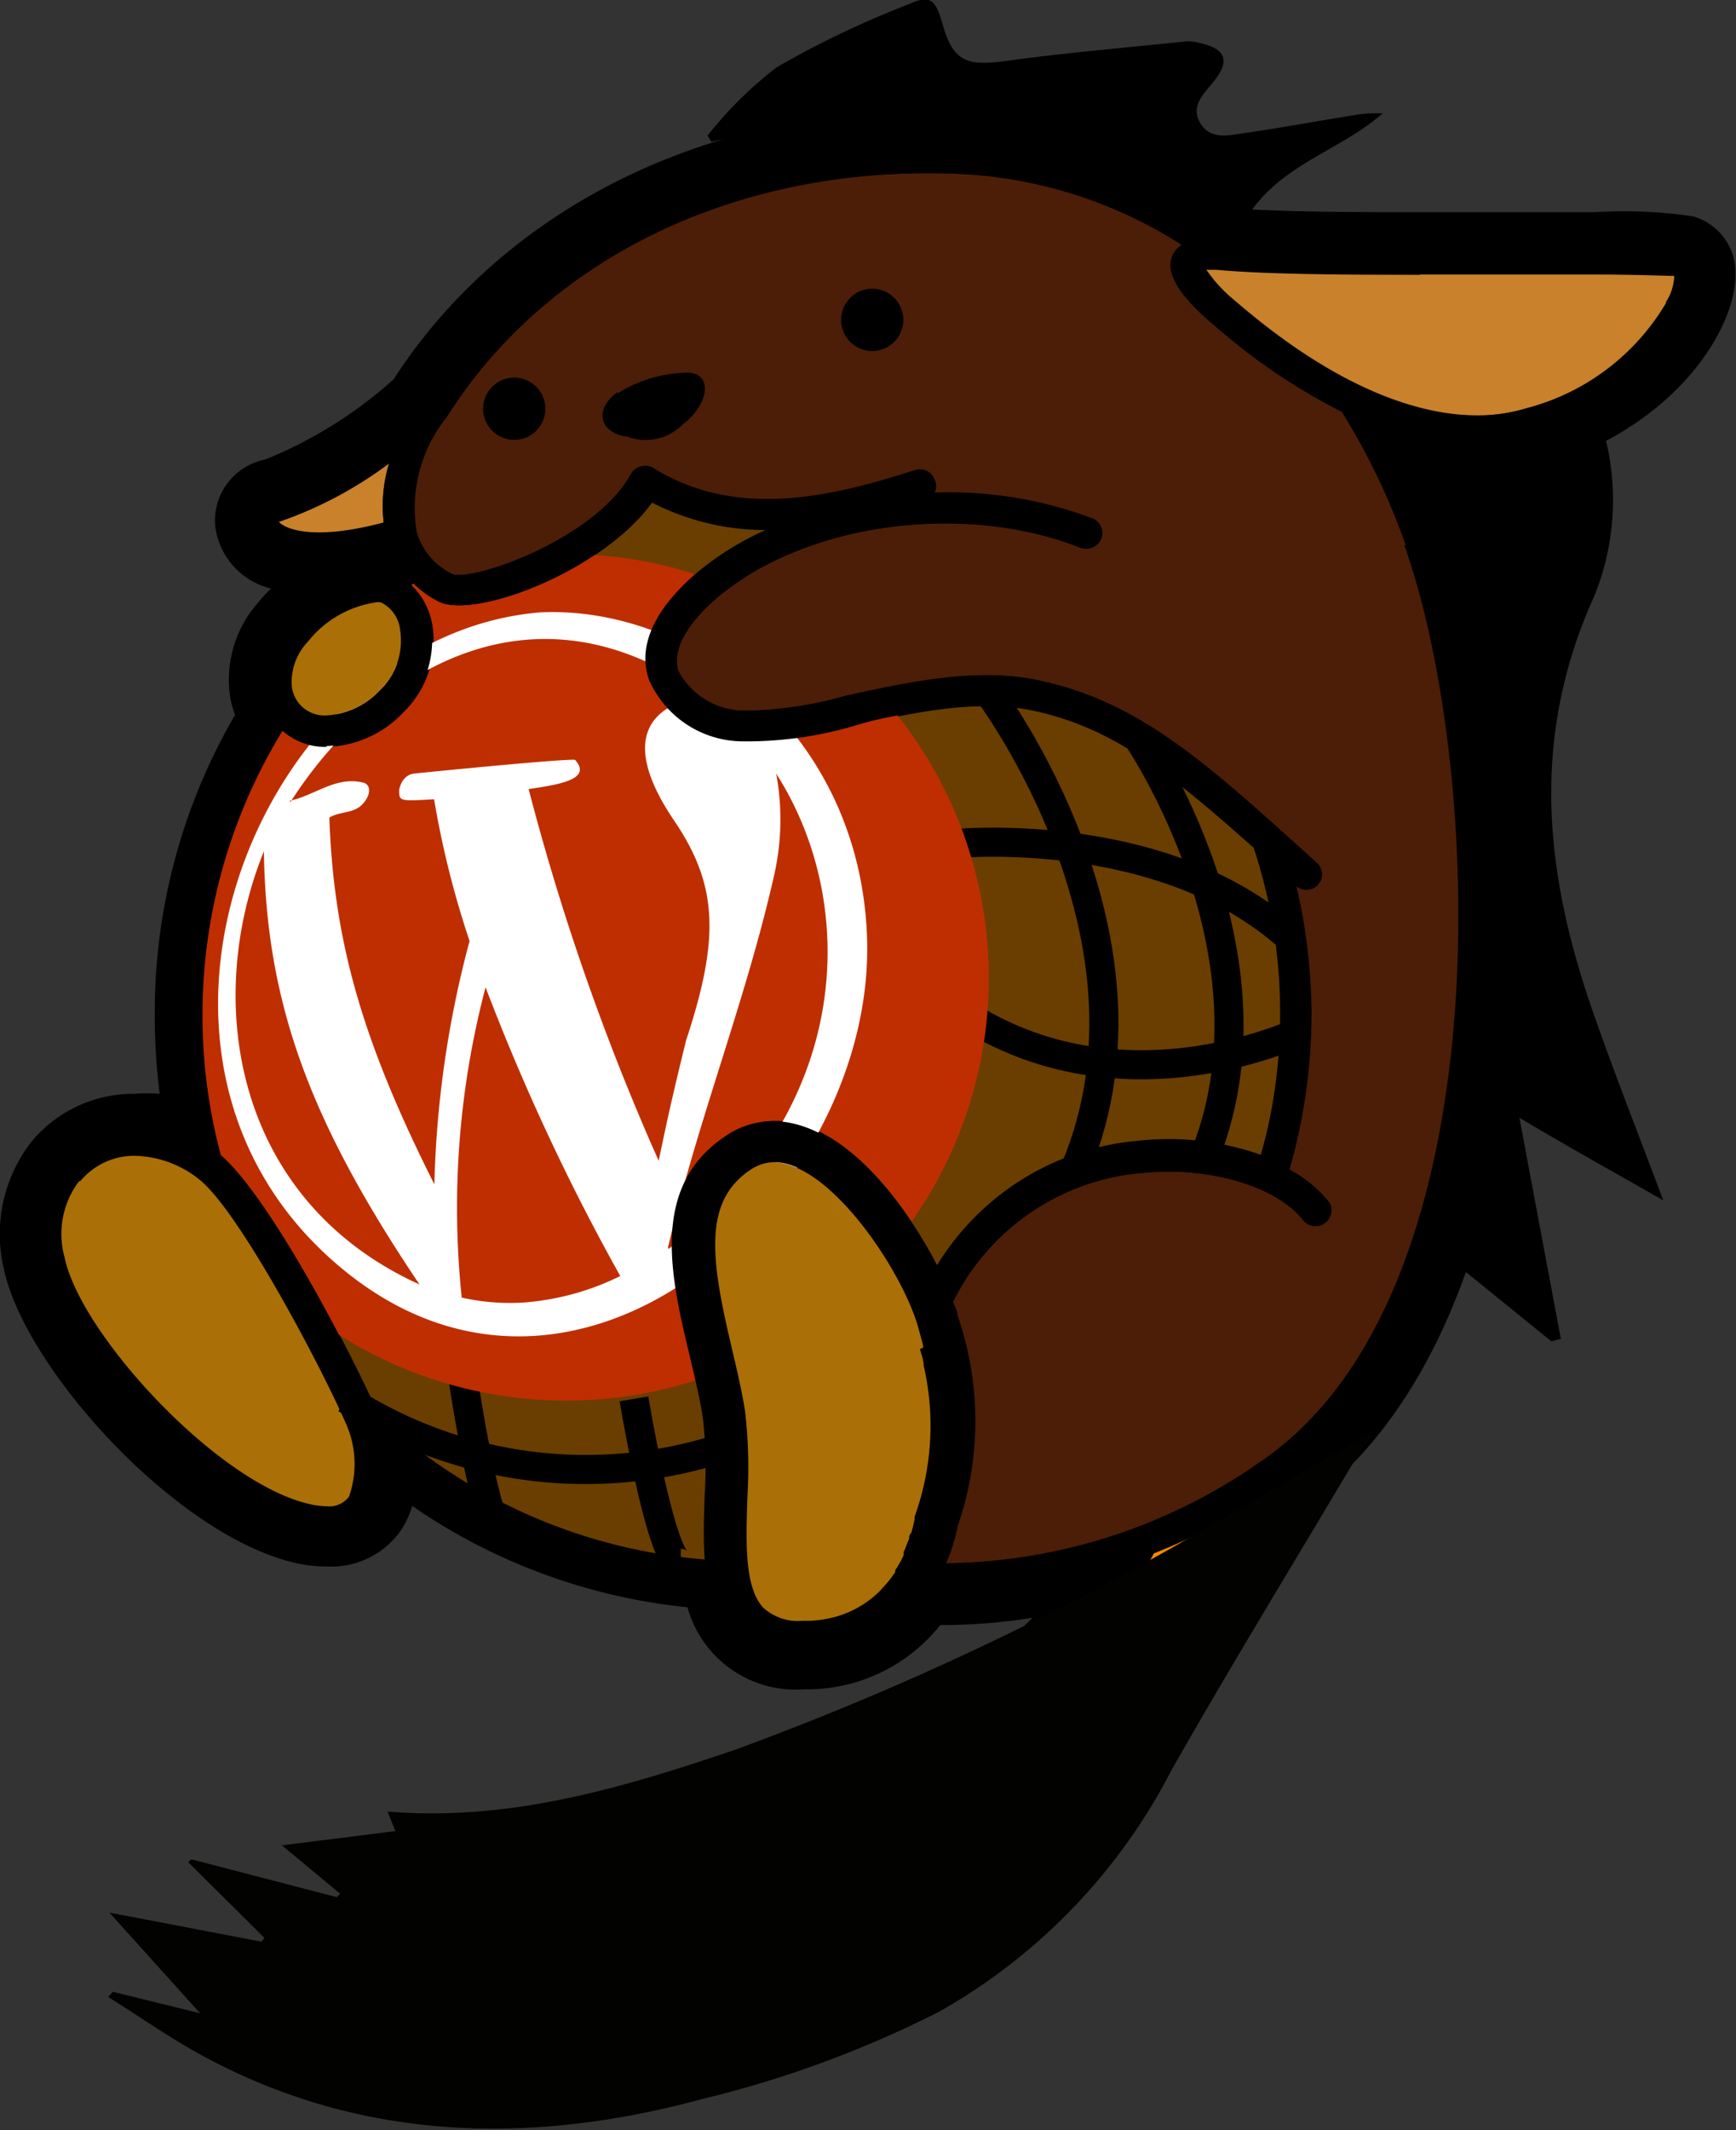 <svg id="Livello_1" data-name="Livello 1" xmlns="http://www.w3.org/2000/svg" viewBox="0 0 59.67 73.19"><rect x="0" y="0" width="59.67" height="73.19" fill="#333333" stroke="none"/><defs><style>.cls-1,.cls-10,.cls-2,.cls-3,.cls-5,.cls-6,.cls-7,.cls-8,.cls-9{fill-rule:evenodd;}.cls-2{fill:#6a3e00;}.cls-3,.cls-4{fill:none;stroke:#000;stroke-miterlimit:10;}.cls-5{fill:#bf2e00;}.cls-6{fill:#fff;}.cls-7{fill:#aa6f07;}.cls-8{fill:#c9812b;}.cls-9{fill:#f80;}.cls-10{fill:#4c1e07;}.cls-11{fill:#020201;}</style></defs><title>coppuu-wapuu</title><g id="wapuu"><path class="cls-1" d="M103.86,18.85a16.6,16.6,0,0,0-3.39-.14h-6c-1.83,0-4.39,0-6.21-.12a17.52,17.52,0,0,0-10-3.36c-8-.25-15.18,3.23-19.05,9.22a15,15,0,0,1-4.42,2.76,2.14,2.14,0,0,0-1.71,2.32A2.53,2.53,0,0,0,55,31.64a4.2,4.2,0,0,0-.41.44,4,4,0,0,0-1,3.28,3.35,3.35,0,0,0,.17.62A20.29,20.29,0,0,0,51,46.3,20.9,20.9,0,0,0,51.17,49,5.1,5.1,0,0,0,50.3,49a4.53,4.53,0,0,0-3.55,1.66A5.16,5.16,0,0,0,45.81,55c.7,3.39,5.85,9.11,9.95,10.1a4.75,4.75,0,0,0,1.15.14A2.93,2.93,0,0,0,59.46,64a3.37,3.37,0,0,0,.39-.84,20.24,20.24,0,0,0,9.46,3.48,3.86,3.86,0,0,0,4,2.82A5.86,5.86,0,0,0,78,67.25h.31A19.77,19.77,0,0,0,81.17,67l-.28.28a18,18,0,0,1,2.89-1.09,23.81,23.81,0,0,1,2.69-1.86,11.79,11.79,0,0,1,3-1.12c.43-.07.87-.12,1.3-.17l0-.08c8.83-6.74,8.13-25.28,5.2-33.55q-.3-.86-.66-1.68a9.55,9.55,0,0,0,1.06.06,7.89,7.89,0,0,0,2.34-.34c4.59-1.37,6.67-4.78,6.62-6.65A2,2,0,0,0,103.86,18.85Z" transform="translate(-45.68 -11.42)"/><path id="WordPress-blue2" class="cls-2" d="M88.75,40.53C85.9,38,83.94,36.4,81.11,35.82c-1.89-.39-4.16.11-6.16.55a13.13,13.13,0,0,1-3.84.52A3.53,3.53,0,0,1,68,34.8c-.25-.79-.18-2,1.56-3.57a10.06,10.06,0,0,1,2.54-1.6,8.4,8.4,0,0,1-4-.95c-1.68,2.33-6,4-7.26,3.44a3.05,3.05,0,0,1-.92-.66l-.08.06a2.54,2.54,0,0,1,.71,1.31,3.42,3.42,0,0,1-1,3.08,3.74,3.74,0,0,1-2.57,1.17,2.2,2.2,0,0,1-1.54-.59,18.61,18.61,0,0,0-2.78,9.81,18.84,18.84,0,0,0,.64,4.84c1.76,1.45,4.66,7.22,5.29,8.66a2.33,2.33,0,0,1,.12.3A18.71,18.71,0,0,0,69.93,65a20.92,20.92,0,0,1,0-2.24,15.51,15.51,0,0,0-.06-2.67c-.1-.65-.27-1.35-.44-2.08-.66-2.75-1.41-5.86,1.22-7.61a2.86,2.86,0,0,1,1.63-.51c2.36,0,4.5,2.85,5.61,5a9,9,0,0,1,6.93-4.28,9.52,9.52,0,0,1,4.21.49,18.35,18.35,0,0,0,.65-4.85,18.11,18.11,0,0,0-.93-5.77" transform="translate(-45.68 -11.42)"/><path class="cls-3" d="M78.42,40.41s7.16-.74,11.57,3.21" transform="translate(-45.68 -11.42)"/><path class="cls-3" d="M90.52,46.79s-6,3-11.53-.44" transform="translate(-45.68 -11.42)"/><path class="cls-4" d="M61.61,58.87S62.4,64.2,63,64.2" transform="translate(-45.68 -11.42)"/><path class="cls-4" d="M67.47,59.48s.94,5.65,1.61,5.65" transform="translate(-45.68 -11.42)"/><path id="WordPress-blue1" class="cls-5" d="M76.53,36c-.54.1-1.07.22-1.58.33a13.13,13.13,0,0,1-3.84.52A3.53,3.53,0,0,1,68,34.8c-.25-.79-.18-2,1.56-3.57l.08-.06a14.16,14.16,0,0,0-3.52-.68c-1.93,1.3-4.37,2-5.3,1.63a3.05,3.05,0,0,1-.92-.66l-.08.06a2.47,2.47,0,0,1,.71,1.31,3.42,3.42,0,0,1-1,3.08,3.74,3.74,0,0,1-2.57,1.17,2.16,2.16,0,0,1-1.54-.6,18.67,18.67,0,0,0-2.78,9.82,18.47,18.47,0,0,0,.64,4.84c1.18,1,2.87,3.88,4.05,6.14a14.62,14.62,0,0,0,12.34,1.54l-.18-.77c-.66-2.75-1.41-5.86,1.22-7.61a2.86,2.86,0,0,1,1.63-.51c1.81,0,3.5,1.68,4.68,3.45A14.53,14.53,0,0,0,76.53,36" transform="translate(-45.68 -11.42)"/><path id="WordPress-logo" class="cls-6" d="M63.82,56.16A7.54,7.54,0,0,1,61.55,56a29.72,29.72,0,0,1,.82-10.66A75.12,75.12,0,0,0,67,55.26a9,9,0,0,1-3.2.9m-3.7-.61c-6.31-2.86-7.47-9.65-5.35-14.88.08,5.17,1.53,9.21,5.35,14.88m8.54-1.27c1-4.31,2.66-8.43,3.64-12.75A8.68,8.68,0,0,0,72.36,38c2.91,4.55,2.58,11.62-3.7,16.33m-13-15.35C58.5,34.55,64,31,69.93,35.36c0,0-3.84.18-1.08,4.25,1.49,2.2,1.59,4,.41,7.56-.43,1.77-.56,2.31-.94,4.13a82.33,82.33,0,0,1-4.47-12.77c1-.15,2.2-.32,1.6-1-.08-.08-5.51.46-5.56.47-.42.07-.49.56-.49.56,0,.39,0,.39,1.2.32a31.94,31.94,0,0,0,1.22,4.87,35.45,35.45,0,0,0-1.21,8.36C58.14,47.2,57.15,43.78,57,39.51c.35-.22.82-.13,1.13-.45s.32-.71,0-.76c-.93-.21-1.65.46-2.49.63m8.6-6.47c-9.36.77-15.44,14.86-7.16,22.24s18.76-2.18,18.4-11.14c-.28-7-6-11.35-11.24-11.1" transform="translate(-45.68 -11.42)"/><path id="sole-left" class="cls-7" d="M77.41,57.72v-.07c-.05-.2-.11-.41-.17-.63-.53-1.89-3-5.67-5-5.67a1.47,1.47,0,0,0-.84.27c-1.68,1.12-1.34,3.14-.63,6.1.17.73.35,1.48.46,2.19a16.78,16.78,0,0,1,.08,2.94c0,1.54-.11,3.13.56,3.82a1.83,1.83,0,0,0,1.38.44,4.45,4.45,0,0,0,.53,0l.15,0,.34-.08.15,0a2.19,2.19,0,0,0,.33-.12l.09,0a2.32,2.32,0,0,0,.38-.21.05.05,0,0,0,0,0,2.32,2.32,0,0,0,.3-.22.27.27,0,0,0,.08-.07l.23-.2L76,66l.23-.26,0,0,.22-.3a.43.43,0,0,1,0-.07c.05-.08.1-.15.14-.23l.06-.1.09-.19a.54.54,0,0,0,0-.11,1.11,1.11,0,0,0,.07-.16l.12-.3v0c0-.07,0-.13.07-.19.08-.26.11-.45.12-.48a.29.29,0,0,1,0-.09,9.21,9.21,0,0,0,.31-5.18c0-.19-.08-.38-.13-.57" transform="translate(-45.68 -11.42)"/><path id="sole-right-outline" class="cls-1" d="M56.91,64.2h0a3.72,3.72,0,0,1-.9-.12c-3.6-.86-8.53-6.27-9.16-9.28a4.12,4.12,0,0,1,.73-3.5A3.47,3.47,0,0,1,50.3,50a4.65,4.65,0,0,1,2.84,1c1.76,1.35,4.73,7.26,5.37,8.72.27.61.8,2.45.06,3.58a1.87,1.87,0,0,1-1.66.82ZM50.3,51.1a2.41,2.41,0,0,0-1.9.87,3,3,0,0,0-.5,2.62c.54,2.62,5.2,7.7,8.36,8.46a2.73,2.73,0,0,0,.65.09.83.83,0,0,0,.77-.34,3.4,3.4,0,0,0-.14-2.57c-.88-2-3.65-7.23-5-8.31a3.67,3.67,0,0,0-2.2-.82Z" transform="translate(-45.68 -11.42)"/><path id="sole-right" class="cls-7" d="M48.4,52a3,3,0,0,0-.5,2.62c.54,2.62,5.2,7.7,8.36,8.46a2.73,2.73,0,0,0,.65.09.83.83,0,0,0,.77-.34,3.4,3.4,0,0,0-.14-2.57c-.88-2-3.65-7.23-5-8.31a3.67,3.67,0,0,0-2.2-.82,2.41,2.41,0,0,0-1.9.87" transform="translate(-45.68 -11.42)"/><path id="hand-right-outline" class="cls-1" d="M56.9,37.08h0a2.21,2.21,0,0,1-2.24-1.92,3,3,0,0,1,.78-2.4A4.65,4.65,0,0,1,58.57,31a1.46,1.46,0,0,1,.6.11,2.28,2.28,0,0,1,1.31,1.69,3.42,3.42,0,0,1-1,3.08,3.74,3.74,0,0,1-2.57,1.17Zm1.67-5a3.66,3.66,0,0,0-2.31,1.35A2,2,0,0,0,55.71,35a1.13,1.13,0,0,0,1.19,1,2.74,2.74,0,0,0,1.82-.85,2.37,2.37,0,0,0,.71-2.11,1.18,1.18,0,0,0-.65-.92.46.46,0,0,0-.21,0Z" transform="translate(-45.68 -11.42)"/><path id="hand-right" class="cls-7" d="M55.71,35a1.13,1.13,0,0,0,1.19,1,2.74,2.74,0,0,0,1.82-.85,2.37,2.37,0,0,0,.71-2.11,1.18,1.18,0,0,0-.65-.92.46.46,0,0,0-.21,0,3.66,3.66,0,0,0-2.31,1.35A2,2,0,0,0,55.71,35" transform="translate(-45.68 -11.42)"/><path id="ear-left" class="cls-8" d="M94.49,20.86c-2.12,0-5.16,0-7-.17h-.4a5,5,0,0,0,1,1.08l.14.12c3.7,3.15,6.48,3.81,8.17,3.81h0a5.84,5.84,0,0,0,1.73-.25,7.89,7.89,0,0,0,4.82-3.63,2.1,2.1,0,0,0,.28-.92c-.35,0-1.27-.05-2.74-.05h-6" transform="translate(-45.68 -11.42)"/><path id="ear-right" class="cls-8" d="M55.3,29.31s-.06,0-.06,0a.45.45,0,0,0,.15.14c.22.14,1.1.55,3.48-.08a5,5,0,0,1,.19-2.06,14.13,14.13,0,0,1-3.76,2" transform="translate(-45.68 -11.42)"/><path class="cls-9" d="M86.47,64.36a12.4,12.4,0,0,1,1.86-.8c0-.1.09-.2.12-.3a21.21,21.21,0,0,1-3.11,1.53c-.08.16-.18.32-.27.47A12.82,12.82,0,0,1,86.47,64.36Z" transform="translate(-45.68 -11.42)"/><path id="left-body" class="cls-10" d="M94,30.15a23.34,23.34,0,0,0-2.17-4.58,20.8,20.8,0,0,1-4.28-2.88l-.13-.11c-1.74-1.46-1.5-2.12-1.43-2.34a.89.89,0,0,1,.33-.41,15.55,15.55,0,0,0-8-2.45c-7.37-.22-13.83,2.91-17.29,8.38A5,5,0,0,0,60,29.7a2.34,2.34,0,0,0,1.18,1.44c.67.3,4.94-1.18,6.18-3.43a.54.54,0,0,1,.33-.26.52.52,0,0,1,.42.06c2.91,1.79,6.19,1,9,.07a.53.53,0,0,1,.67.34.5.5,0,0,1,0,.43,14,14,0,0,1,5.42.89.53.53,0,1,1-.39,1c-4.08-1.61-9.61-.82-12.59,1.8-1,.9-1.46,1.77-1.25,2.44a2.56,2.56,0,0,0,2.26,1.36,12.79,12.79,0,0,0,3.5-.5c2.1-.46,4.49-1,6.61-.55,3.44.71,5.72,2.77,9.18,5.89l.42.38a.53.53,0,0,1-.36.93.5.5,0,0,1-.34-.13,19.48,19.48,0,0,1,.52,4.45A19.27,19.27,0,0,1,90,51.6a4.52,4.52,0,0,1,1.34,1.11.54.54,0,0,1-.85.66c-.91-1.19-3.26-1.89-5.57-1.65a8,8,0,0,0-6.5,4.43c.07.18.12.34.16.48a11.07,11.07,0,0,1,0,7.22,6.15,6.15,0,0,1-.4,1.28,19.22,19.22,0,0,0,10.89-3.54c8.33-5.73,7.6-23.78,4.88-31.44" transform="translate(-45.68 -11.42)"/><path class="cls-1" d="M103.6,19.88a18,18,0,0,0-3.13-.11h-6c-2,0-4.71,0-6.57-.13a16.57,16.57,0,0,0-9.64-3.35c-7.73-.23-14.51,3.07-18.18,8.83a15.54,15.54,0,0,1-5,3.13,1.12,1.12,0,0,0-.85.76,1.15,1.15,0,0,0,.32,1.12,2.85,2.85,0,0,0,2.1.66,9.8,9.8,0,0,0,2.51-.39,3.4,3.4,0,0,0,1.62,1.7c1.31.58,5.58-1.11,7.26-3.44a8.4,8.4,0,0,0,4,.95,10.06,10.06,0,0,0-2.54,1.6C67.77,32.76,67.7,34,68,34.8a3.53,3.53,0,0,0,3.16,2.09A13.13,13.13,0,0,0,75,36.37a15.73,15.73,0,0,1,5.17-.68s.48,0,1,.13c3.3.57,6.78,3.87,7.64,4.71a18.11,18.11,0,0,1,.93,5.77A18.35,18.35,0,0,1,89,51.15a9.52,9.52,0,0,0-4.21-.49,9,9,0,0,0-6.93,4.28c-1.11-2.16-3.25-5-5.61-5a2.86,2.86,0,0,0-1.63.51c-2.63,1.75-1.88,4.86-1.22,7.61.17.73.34,1.43.44,2.08a15.51,15.51,0,0,1,.06,2.67c-.06,1.84-.13,3.74,1,4.85a3.16,3.16,0,0,0,2.4.88,5,5,0,0,0,4.34-2.35h.61a19.12,19.12,0,0,0,5.54-.85c-.25.39-.52.76-.81,1.13l.81-.25,1.29-1c.09-.15.19-.31.27-.47a21.21,21.21,0,0,0,3.11-1.53c0,.1-.08.2-.12.3a8.91,8.91,0,0,1,1.12-.32l.13,0q.15-.44.27-.87c4.88-3.49,6.44-10.42,6.88-15.65A44.71,44.71,0,0,0,95,29.8a25.82,25.82,0,0,0-1.57-3.57,9.27,9.27,0,0,0,3,.53h0a7,7,0,0,0,2-.3c4.15-1.24,5.89-4.31,5.86-5.6A1,1,0,0,0,103.6,19.88ZM58.87,29.4c-2.38.63-3.26.22-3.48.08a.45.45,0,0,1-.15-.14s0,0,.06,0a13.84,13.84,0,0,0,3.76-2A5,5,0,0,0,58.87,29.4ZM77.23,63.47a.29.29,0,0,0,0,.09c0,.15-.67,3.55-3.92,3.55a1.83,1.83,0,0,1-1.38-.44c-.67-.69-.61-2.28-.56-3.82a16.81,16.81,0,0,0-.08-2.94c-.11-.71-.29-1.46-.46-2.19-.71-3-1-5,.63-6.1a1.47,1.47,0,0,1,.84-.27c1.91,0,4.42,3.78,5,5.67A9.75,9.75,0,0,1,77.23,63.47ZM94,30.15c2.72,7.66,3.45,25.71-4.88,31.44A19.22,19.22,0,0,1,78.2,65.13a6.15,6.15,0,0,0,.4-1.28,11.07,11.07,0,0,0,0-7.22c0-.14-.09-.3-.16-.48a8,8,0,0,1,6.5-4.43c2.31-.24,4.66.46,5.57,1.65a.54.54,0,0,0,.85-.66A4.52,4.52,0,0,0,90,51.6a19.27,19.27,0,0,0,.74-5.3,19.48,19.48,0,0,0-.52-4.45.5.5,0,0,0,.34.13.53.53,0,0,0,.36-.93l-.42-.38c-3.46-3.12-5.74-5.18-9.18-5.89-2.12-.44-4.51.09-6.61.55a12.79,12.79,0,0,1-3.5.5A2.56,2.56,0,0,1,69,34.47c-.21-.67.23-1.54,1.25-2.44,3-2.62,8.51-3.41,12.59-1.8a.53.53,0,1,0,.39-1,14,14,0,0,0-5.42-.89.5.5,0,0,0,0-.43.53.53,0,0,0-.67-.34c-2.83.9-6.11,1.72-9-.07a.52.52,0,0,0-.42-.06.54.54,0,0,0-.33.26c-1.24,2.25-5.51,3.73-6.18,3.43A2.34,2.34,0,0,1,60,29.7,5,5,0,0,1,61,25.76c3.46-5.47,9.92-8.6,17.29-8.38a15.55,15.55,0,0,1,8,2.45.89.89,0,0,0-.33.41c-.07.22-.31.88,1.43,2.34l.13.11a20.8,20.8,0,0,0,4.28,2.88A23.34,23.34,0,0,1,94,30.15Zm9-8.34a7.89,7.89,0,0,1-4.82,3.63,5.84,5.84,0,0,1-1.73.25h0c-1.69,0-4.47-.66-8.17-3.81l-.14-.12a5,5,0,0,1-1-1.08h.4c1.88.15,4.92.17,7,.17h6c1.47,0,2.39,0,2.74.05A2.1,2.1,0,0,1,102.93,21.81Z" transform="translate(-45.68 -11.42)"/><path id="nose" class="cls-1" d="M66.9,24.89c-.84.63-.59,1.42.36,1.54A1.8,1.8,0,0,0,69.15,26c.95-.71,1.07-1.89,0-1.77a4.57,4.57,0,0,0-2.25.71" transform="translate(-45.68 -11.42)"/><path id="eye-left" class="cls-1" d="M64.42,25.36a1.07,1.07,0,1,1-2.13,0,1.07,1.07,0,0,1,2.13,0" transform="translate(-45.68 -11.42)"/><path id="eye-right" class="cls-1" d="M76.73,22.41a1.07,1.07,0,1,1-1.07-1.07,1.07,1.07,0,0,1,1.07,1.07" transform="translate(-45.68 -11.42)"/></g><path class="cls-4" d="M70.23,61.25a15.18,15.18,0,0,1-12.65-1.77" transform="translate(-45.68 -11.42)"/><path class="cls-3" d="M79.62,35.15s6.6,8.68,2.85,16.8" transform="translate(-45.68 -11.42)"/><path class="cls-3" d="M84.73,36.68S90,44.26,87,51.35" transform="translate(-45.68 -11.42)"/><path d="M93.21,15.31c-.33,0-.67,0-1,.07-1.27.2-2.54.44-3.81.62-.52.08-1.13.22-1.47-.36s.13-1,.46-1.41c.58-.72.43-1.13-.46-1.33a1.46,1.46,0,0,0-.46-.06c-2.09.22-4.17.39-6.25.68-1.33.18-1.79,0-2.15-1.3-.22-.78-.41-1-1.14-.66a32.19,32.19,0,0,0-4.55,2.17A13.4,13.4,0,0,0,70,16.08l.13.21c6.46-1.34,12.65-.88,18.31,2.76C89.57,17.08,91.69,16.65,93.21,15.31Z" transform="translate(-45.68 -11.42)"/><path d="M102.85,52.66c-.89-2.37-1.67-4.34-2.38-6.37-1.66-4.71-2.24-9.43,0-14.37a8.78,8.78,0,0,0,.37-5.53l-7.44-.1A140.18,140.18,0,0,1,97,48.51a1.76,1.76,0,0,0,.5,1.07C99.21,50.61,100.9,51.55,102.85,52.66Z" transform="translate(-45.68 -11.42)"/><path d="M99,57.5l.33-.08q-.9-4.79-1.79-9.55l-.41.05c-.77,2.14-1.53,4.28-2.24,6.25Z" transform="translate(-45.68 -11.42)"/><path class="cls-11" d="M92.74,60.69C90.82,61.79,88.9,62.9,87,64a101,101,0,0,1-16.12,7.56C67,72.87,63.18,74,59,73.66l.27.67-3.9.49,2,1.66-.11.12-5-1.3-.11.1L54.77,78l-.1.13-5.23-1,3.12,3.46-3-.74-.16.18c1.17.73,2.29,1.53,3.53,2.17,5.08,2.66,10.74,3,16.87,1.34a37.39,37.39,0,0,0,8.15-3,20.09,20.09,0,0,0,8-8.31c2-3.52,4.13-7,6.21-10.5.2-.35.47-.67.7-1Z" transform="translate(-45.68 -11.42)"/></svg>
